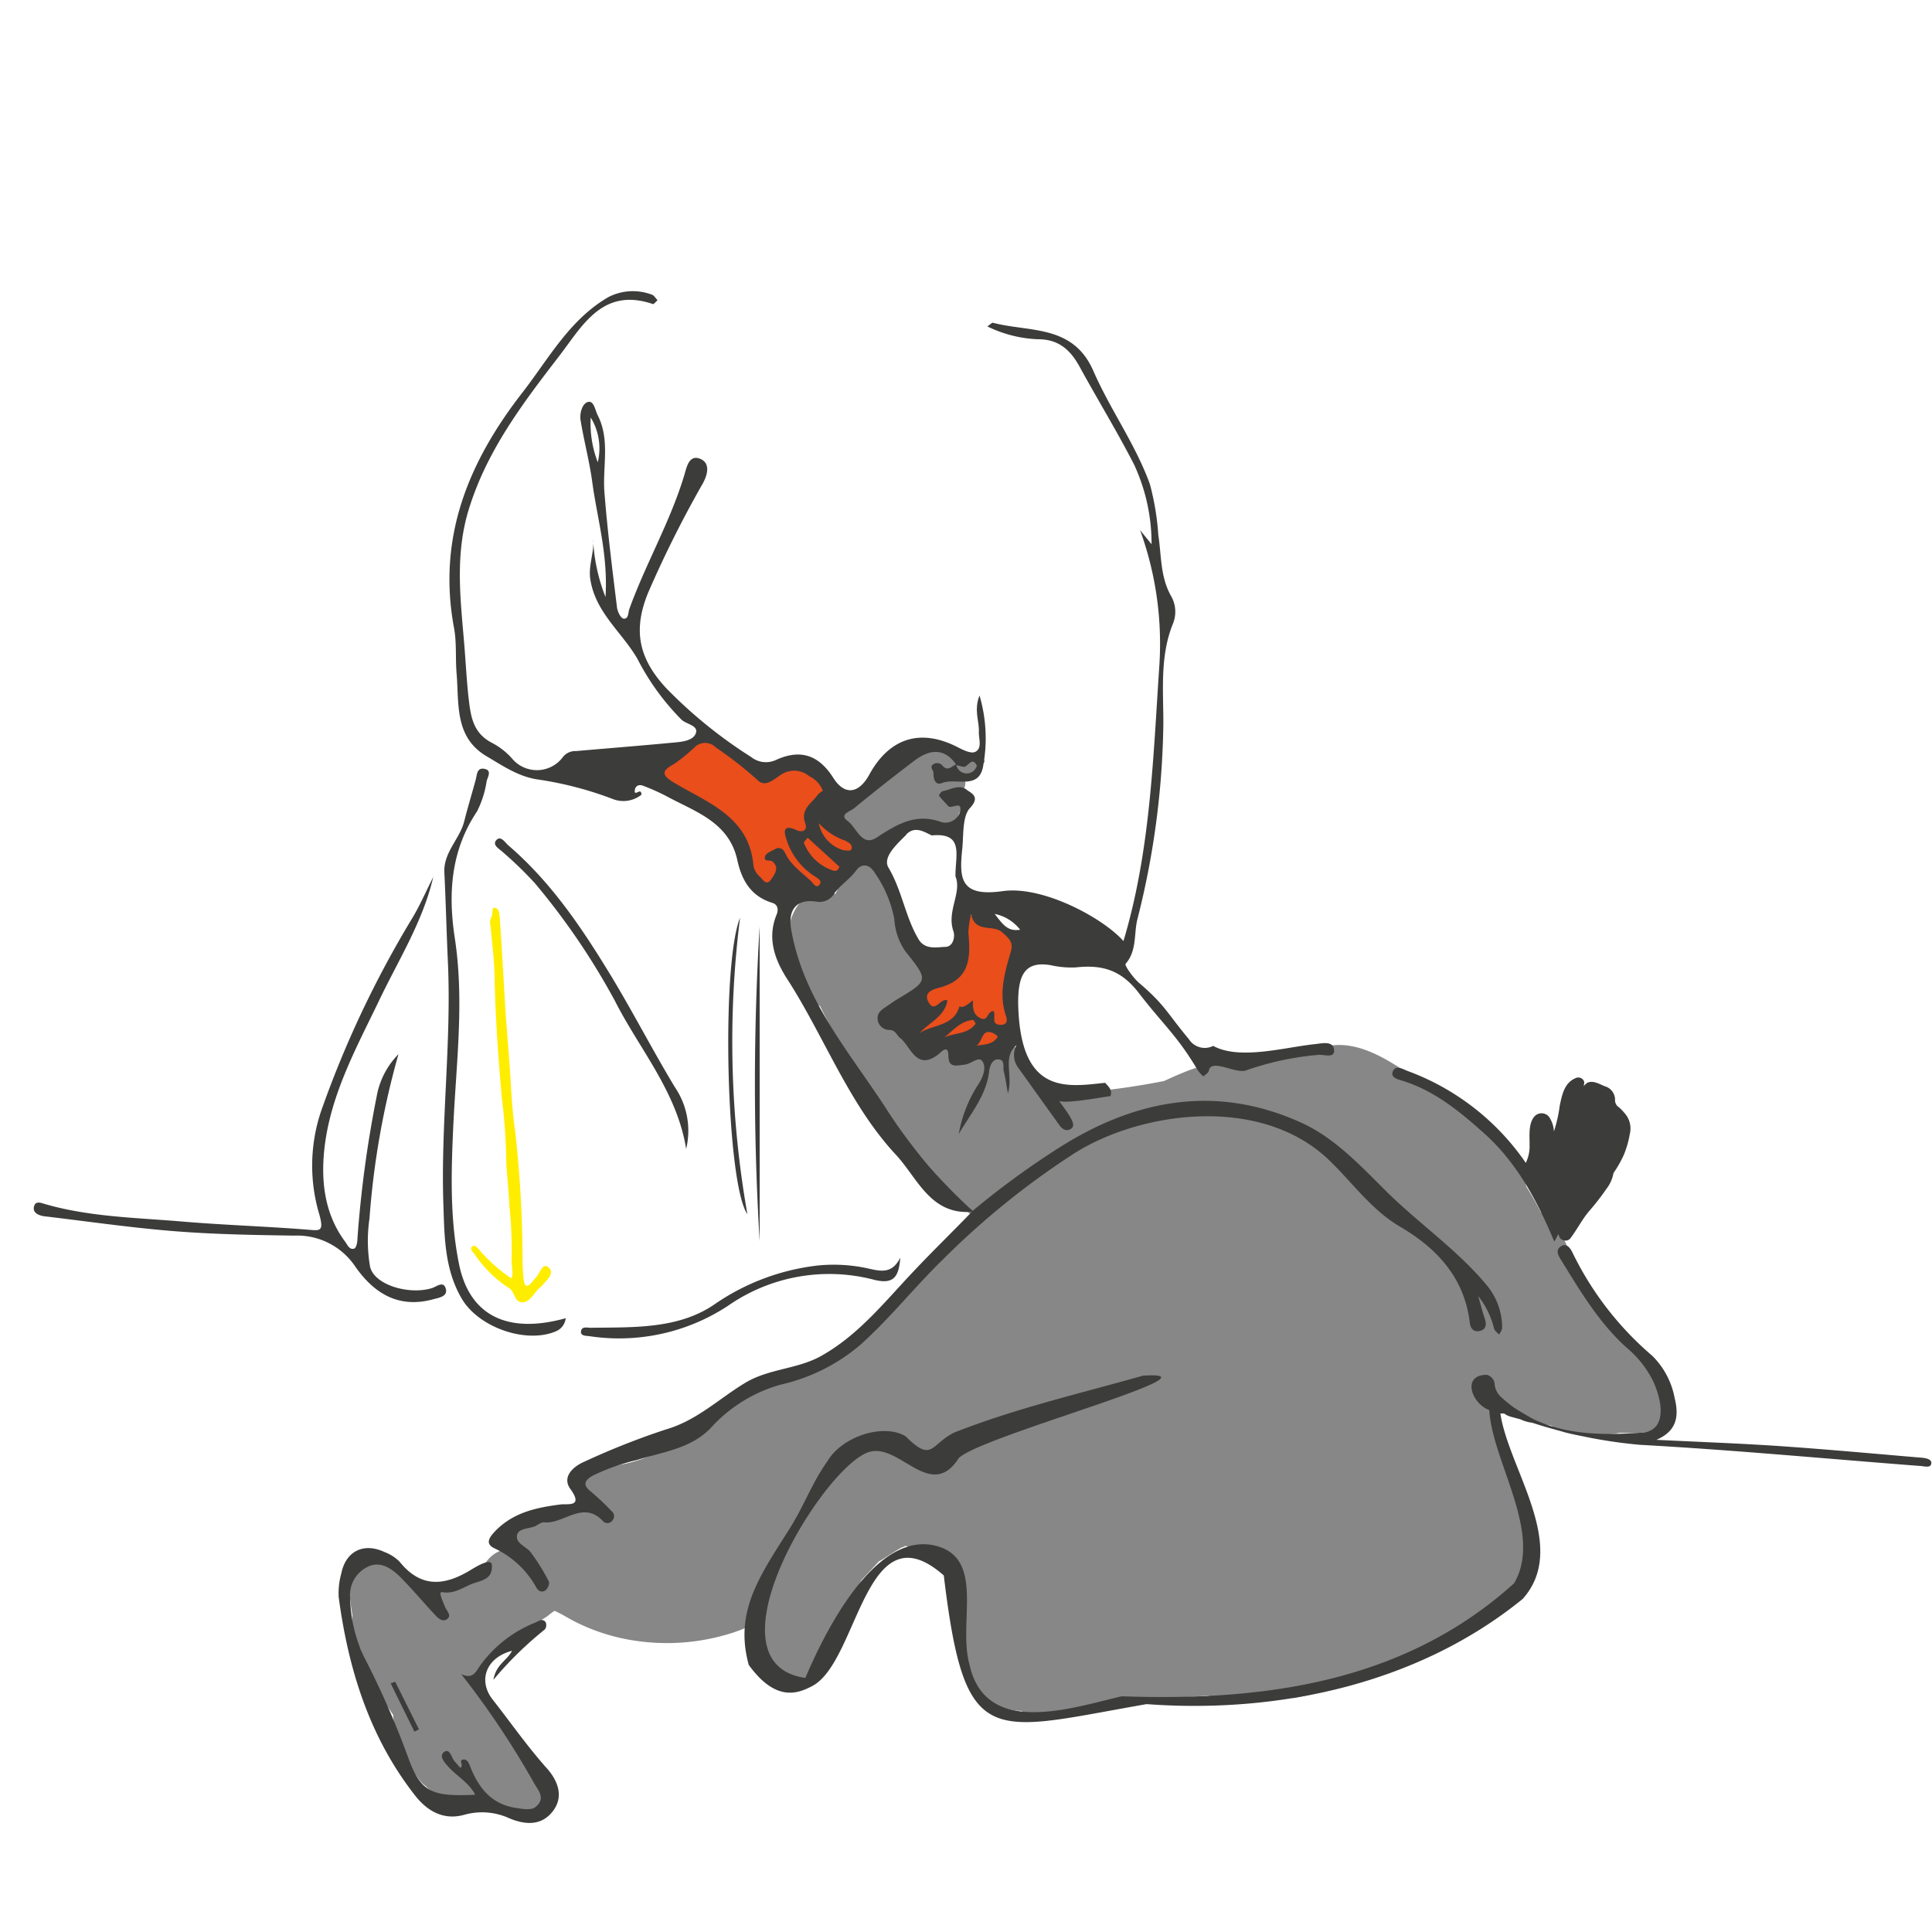 <svg xmlns="http://www.w3.org/2000/svg" viewBox="0 0 200 200"><defs><style>.cls-1{fill:#878787;}.cls-2{fill:#3c3c3b;}.cls-3{fill:#e94e1b;}.cls-4{fill:#ffed00;}</style></defs><g id="color"><path class="cls-1" d="M172.44,146.62a2.08,2.08,0,0,0-.32-1.37h0a2,2,0,0,0,0-.24s0,0,0-.05a1.61,1.61,0,0,0-.14-.62,2.38,2.38,0,0,0-.05-.26,9.87,9.87,0,0,0-4.65-6.24.83.83,0,0,0-.18-.07,47.67,47.67,0,0,0-3.76-5.2c-.05-.07-.14-.17-.23-.27a12.78,12.78,0,0,0-1.33-4.24,4.29,4.29,0,0,0-1.39-1.75,2.46,2.46,0,0,0-.88-.8,27.45,27.45,0,0,0-1.49-2.64,11.25,11.25,0,0,0-.84-2.22,8.34,8.34,0,0,0-1.89-2.53.5.5,0,0,0-.14-.27,14.44,14.44,0,0,0-3.3-2.66l-.12-.08a3.29,3.29,0,0,0-1.31-1.17,12,12,0,0,0-2.08-1c-.52-.43-1.07-.83-1.62-1.2-2.22-1.47-4.77-3.3-7.52-3.54a6.34,6.34,0,0,0-2.8.39,20.81,20.81,0,0,0-4.22.58l-1,.23a24.62,24.62,0,0,0-3,.65l-.23,0c-2.61-.34-5,.74-7.46,1.86A78.5,78.5,0,0,1,108,113.34l-.18-.38a1.48,1.48,0,0,0-.41-.49l-.09-.61a.73.73,0,0,0-.23-.39c0-.14,0-.27-.07-.41s-.47-.56-1-.93a4.92,4.92,0,0,1,.21-.65c.08-.18-.08-.4-.19-.51a2.42,2.42,0,0,0-1.65-.65c-.17,0-.4.05-.48.24s-.06.2-.1.3a5.34,5.34,0,0,0-1-.47c0,.08,0,.15,0,.22-.17-.07-.67-.27-.66-.21.06.37.1.73.14,1.1a2.13,2.13,0,0,0-1.19-.27,4.89,4.89,0,0,1-1.94,0l-.08,0s0-.13,0-.31a2.55,2.55,0,0,0-3.08-1.57,2.25,2.25,0,0,1-1.78,0c-.3-.58-.58-1.15-.85-1.74a3.32,3.32,0,0,0-.62-.88,13.08,13.08,0,0,1,2.31-1.54,2.16,2.16,0,0,0,.89-3.08,44.47,44.47,0,0,1-3-4.48,2.07,2.07,0,0,0-.17-.24c-.42-1.42-.78-2.86-1.07-4.32a2.49,2.49,0,0,0-2.75-1.61,2.39,2.39,0,0,0-2.16,2.2,2.59,2.59,0,0,1-.33.89l0,0a2.35,2.35,0,0,0-.42-.15c-2.83-.59-4.39,2-4.47,4.5-.12,0-.22-.07-.21-.05.07.25.16.49.23.73s0,.21,0,.32a14.27,14.27,0,0,0,1.38,4.26,5.59,5.59,0,0,0,1.92,2c.48,1,1,2,1.58,3,1,1.73,1.93,3.45,3,5.11a3,3,0,0,0,.87.84h0c-.06,0-.51-.2-.33,0l1.26,1.62a6.23,6.23,0,0,0,1.11,1.42q3,3.77,6.22,7.34a1.29,1.29,0,0,0,.17.16l1,1.37a4.47,4.47,0,0,0,1.26,1.08,114.93,114.93,0,0,0-12.26,13.26,2.51,2.51,0,0,0-1,.46l-1.71,1.28c-1.57.48-3.12,1-4.64,1.62a43.59,43.59,0,0,0-6.75,3.66c-3.67,2.34-7.58,5.31-12.11,5.4-1.4,0-2.76.91-2.43,2.45l.42,1.94a12.39,12.39,0,0,1-1.27.3,10.29,10.29,0,0,0-3.24,1.11,4.76,4.76,0,0,0-.47.31c-1.24,0-2.52.63-2.61,1.91a4.51,4.51,0,0,0,0,.52,3.23,3.23,0,0,0-2.92,1.86l-.16.47-1.84.79a4.41,4.41,0,0,0-.56.3.45.45,0,0,0-.28,0c-.6.24-1.22.45-1.84.64a8.28,8.28,0,0,0-2.76-.3l-.39-.92a1.41,1.41,0,0,0-1.25-.91c-.05-.14-.09-.29-.15-.43-.83-2-4.73-.4-4.71,1.46a25.5,25.5,0,0,0,.37,3.91,6.23,6.23,0,0,0,.87,3.56,25.24,25.24,0,0,0,3.37,6.8,1.22,1.22,0,0,0,0,.33A12.43,12.43,0,0,0,43.22,184a3.37,3.37,0,0,0,.81.87,10.21,10.21,0,0,0,.77.69,2.41,2.41,0,0,0,2.23.37,16.4,16.4,0,0,0,1.81.11,5.2,5.2,0,0,1,2.76.94,4.27,4.27,0,0,0,4.45-.24c.66-.4,1.82-1.86.83-2.57s-2-1.47-3-2.24c.43-.24.73-.57.39-.94a32.31,32.31,0,0,1-4.3-6l-.4-.91a.35.35,0,0,0,0-.11c0-.14-.1-.26-.15-.4a1,1,0,0,0,.22-.14l1.29-1.79a26.74,26.74,0,0,0,4.67-3.28,1.92,1.92,0,0,0,.5-.7,4.41,4.41,0,0,0,.66-.43c.2-.17.42-.32.63-.48.11.05.23.09.34.15.75.37,1.45.83,2.21,1.18a20.47,20.47,0,0,0,5,1.63,22.19,22.19,0,0,0,10.94-.7,19.09,19.09,0,0,0,2.74-1.16c-.58,2.67-.35,5.25,2.78,5.87.92.18,4.26.09,4.52-1.15a35,35,0,0,1,3.26-9L91,161.62l.2-.1c.66-.4,1.37-.89,2.12-1.32.13,0,.25-.1.37-.15l.11,0a7.52,7.52,0,0,1,5.74,6c.57,2.83-.09,6.17,1.62,8.68a5.76,5.76,0,0,0,4.58,2.38c.69.5,1.89,1.28,2.6,1,5.34-2.13,11.08-2.17,16.75-2.58a1.4,1.4,0,0,0,1.05.43,24.54,24.54,0,0,0,6.68-.93l.11.12c.23.2.72.69,1,.63a31.93,31.93,0,0,0,10.07-3.56,2.82,2.82,0,0,0,1.17-.13,30.73,30.73,0,0,0,11-6.66,4.47,4.47,0,0,0,.42-.45,1.65,1.65,0,0,0,.25-.15,4.06,4.06,0,0,0,1.31-3.73c1.36-1.05,1-2.59.34-4.08s-1.34-3-1.95-4.6c-.78-2-1.49-4-2.14-6,0-.31-.11-.61-.16-.92,0-.13,0-.25-.05-.38a3.5,3.5,0,0,0,.38.39,4.91,4.91,0,0,0,3,1l.25.11a3.36,3.36,0,0,0,.45.14c.24.11.48.19.72.28a3.82,3.82,0,0,0,1.48.5l.15.05a4.65,4.65,0,0,0,1.5.73c.5.12,1,.22,1.51.29l.36,0c.48,0,1,0,1.46,0h.18c.34,0,.68-.08,1-.13a8.15,8.15,0,0,0,1-.15l.13,0h0c1,0,2.81.15,3.89-.48.51-.12.91-.43.84-1A1.29,1.29,0,0,0,172.44,146.62Zm-47.31-32.19.55-.12-1.46.79c-.25,0-.5,0-.75.06C124,114.93,124.58,114.69,125.13,114.43Z"/><path class="cls-1" d="M101.88,78.69a1.07,1.07,0,0,0-.6-.19,4.23,4.23,0,0,0-.71,0,2.45,2.45,0,0,0-.29-.35c-.06-.06-.23-.27-.32-.23-.37.19-.74.35-1.12.5a2,2,0,0,0-1.46-.89h-.13a3.32,3.32,0,0,0-.62-.32c-.71-.24-1,.23-1.12.8l-.15,0a.87.87,0,0,0-.38.15,10.85,10.85,0,0,0-3.93,2.55,31.55,31.55,0,0,0-2.47,2.16,1.18,1.18,0,0,0-.3.1,4.61,4.61,0,0,0-1.85,1.22c-.12.06-.14.13-.08.22a.35.35,0,0,0,.26.25,2.7,2.7,0,0,0,.61.25,4.4,4.4,0,0,0,.62.18,4.6,4.6,0,0,0,.77,1.55c.51.65,1.44,1.56,2.2.78.16-.17.33-.33.5-.5a23.73,23.73,0,0,1,2-1.66l3.23-.23a1.68,1.68,0,0,0,1.65.7,1.34,1.34,0,0,0,.8-.75,3.15,3.15,0,0,0,.24-.67l.06-.14a2.47,2.47,0,0,0,.32-2.3,1.08,1.08,0,0,0,.29-.51,2.15,2.15,0,0,0,0-.76,17,17,0,0,0,1.58-.67c.07,0-.12-.39-.11-.37s-.12-.22-.19-.33a1.54,1.54,0,0,0,.66-.27C101.89,78.94,102,78.8,101.88,78.69Z"/></g><g id="destacado"><path class="cls-2" d="M167.94,117.19a6.27,6.27,0,0,0-.56-1.75l0,0a1.24,1.24,0,0,0-.1-.36,2.49,2.49,0,0,0-.71-1.51,2.9,2.9,0,0,0-1.76-.73c-1.54-.17-2.66,1.13-3.15,2.41-.24.63-.35,1.31-.56,1.94-.11.34-.24.68-.37,1h0l-.12.26a2.65,2.65,0,0,0-.53.27c0-.51,0-1,0-1.55v-.39c0-.11,0-.22,0-.34l-.51-.25-.25-.12a.15.15,0,0,1-.05-.07s0-.06,0-.09,0,.09,0,.11,0,.62,0,.65c0,.59,0,1.18,0,1.77v1.2l-.17.14a2.57,2.57,0,0,0,0,3.54l.06,0c.11.17.22.34.32.52l.06.12c0,.18.11.35.16.53a2.38,2.38,0,0,0,1,1.37c0,.19,0,.39,0,.59s0,.34,0,.52h0a.31.31,0,0,0,0,.1.61.61,0,0,0,.12.16c.09.1.2.18.29.28a3.69,3.69,0,0,1,.29.4c.19.23.5.35.73.1a1.72,1.72,0,0,0,.22-.37c.08-.16.15-.32.22-.48.14-.33.26-.68.37-1a3,3,0,0,0,1.31-1.06,22,22,0,0,0,1.55-2.3,16.92,16.92,0,0,0,.76-1.68l.11-.26,0-.1h0a3,3,0,0,1,.16-.31,1.76,1.76,0,0,1,.14-.23s0,0,0,0l.21-.24a4.35,4.35,0,0,0,.32-.43A3.41,3.41,0,0,0,167.94,117.19Z"/><path class="cls-3" d="M85.74,83.85a4.14,4.14,0,0,0-1.55-4.1,2.92,2.92,0,0,0-2.17-.6c-.65.09-1.18.58-1.8.69a1.39,1.39,0,0,0-.56.27,5.77,5.77,0,0,1-.9-.19,5.85,5.85,0,0,1-1.15-.51,5.57,5.57,0,0,1-.84-.67c-1-1-2.09-2.16-3.61-2.12a7.79,7.79,0,0,0-2.1.57L69,77.86c-2,.66-.81,3.81.7,4.42s3,1.32,4.44,2.08a3,3,0,0,0,1.5.66l.17.15.08.06a9.54,9.54,0,0,0,.67,3.56,7.67,7.67,0,0,0,2.4,3.45c2.54,1.91,5.36.74,7.52-1.09,1.05-.9,1.94-1.75,2-3.23A4.32,4.32,0,0,0,85.74,83.85Z"/><path class="cls-3" d="M105.35,98.78a2.28,2.28,0,0,0-.42-1.17c0-.06-.24-.31-.44-.55a3.21,3.21,0,0,0-.56-.94c-.74-.84-2.31-1.79-3.49-1.32a1.16,1.16,0,0,0-.61,1.78c0,.09.12.16.17.25a.62.62,0,0,1,0,.16c-.08.28-.27.67-.4,1-.34.8-.67,1.61-1,2.4-.07.16-.14.32-.22.47s-.17.25-.18.28a3.07,3.07,0,0,1-.67.46,4.73,4.73,0,0,0-1.69,1.35.78.78,0,0,0-.12.4,8.87,8.87,0,0,0-1.49,2.06c-.56,1,.58,2.14,1.36,2.58s2.06.88,2.74.21a5.59,5.59,0,0,0,1.43.82,3.33,3.33,0,0,0,4.78-3.15c0-1.06-.27-2.18-.26-3.14a21.13,21.13,0,0,1,.86-2.87A2.6,2.6,0,0,0,105.35,98.78Z"/></g><g id="Capa_3" data-name="Capa 3"><path class="cls-2" d="M91.72,114.74c-3.83-5.88-8.53-11.23-9.81-18.48-.36-2,.46-3.23,2.56-2.93a1.79,1.79,0,0,0,1.92-.87C87,91.6,88,91,88.66,90.07c.51-.65,1.29-.72,1.92.32a12.43,12.43,0,0,1,2,4.75,6.47,6.47,0,0,0,1.16,3.36c2.4,3,2.37,3-.8,4.91-.45.27-.88.59-1.32.88s-.86.64-.76,1.28a1.21,1.21,0,0,0,1.22,1.05c.63,0,.77.58,1.1.83,1.11.86,1.67,3.51,4,1.66.18-.14,1-1.09,1,.19s.82,1,1.63.92,1.55-1,1.94-.27-.08,1.74-.62,2.53a13.79,13.79,0,0,0-1.88,4.91c1.22-2.1,2.87-4,3.15-6.52.07-.56.34-1.27,1-1.2s.4.79.51,1.23c.16.61.24,1.25.43,2.29.56-1.93-.6-3.73.89-5a2.18,2.18,0,0,0,.14,2.29l4.3,6c.32.46.77.68,1.23.35s.13-1-1.26-2.85c.92.28,4.58-.43,5.31-.51.24-.64-.21-1-.55-1.38-4,.43-8.84,1.31-9-8.29,0-2.81.65-4.33,3.34-3.89a9.85,9.85,0,0,0,2.58.24c2.68-.3,4.68.19,6.55,2.62,2.57,3.34,4,4.43,6.15,8.07a3.47,3.47,0,0,0,.56.59c.19-.19.52-.36.55-.57.22-1.36,2.84.36,3.88-.06a30.36,30.36,0,0,1,7.47-1.6c.56-.07,1.72.42,1.62-.54s-1.29-.64-2-.57c-3.09.32-7.78,1.68-10.51.18a1.94,1.94,0,0,1-2.52-.7c-2.19-2.61-2.48-3.55-5.12-5.79-.63-.53-1.56-1.84-1.43-2,1.18-1.36.85-3.06,1.21-4.57a86.08,86.08,0,0,0,2.7-20.34c0-3.46-.36-7,1-10.32a3.27,3.27,0,0,0-.19-2.83c-1.14-2-1-4.19-1.33-6.32a27.49,27.49,0,0,0-.87-5.27c-1.49-4.13-4.11-7.73-5.85-11.72-2.11-4.85-6.61-4-10.41-5-.12,0-.29.19-.57.38a13,13,0,0,0,5.27,1.33c2.12,0,3.34,1.12,4.29,2.86,1.85,3.38,3.87,6.68,5.63,10.11a19.46,19.46,0,0,1,1.81,8.25l-1.19-1.46a34.42,34.42,0,0,1,2,13.93c-.65,9.66-.92,19.27-3.72,28.61-2.12-2.4-8.36-5.76-12.5-5.17-4.39.62-4.51-1.29-4.19-4.34.15-1.46,0-3.36.78-4.24,1.17-1.23.1-1.58-.34-1.93-.73-.58-1.63,0-2.45.16-.16,0-.43.43-.39.48.28.38.63.7.94,1.06s1.43-.6,1.26.49a1.59,1.59,0,0,1-1.91,1.19c-2.69-1-4.63.2-6.76,1.59-1.53,1-2.07-1.06-3-1.73s.31-1,.65-1.29c2.07-1.7,4.18-3.37,6.34-5,1.48-1.09,3-1.32,4.24.44-.44.17-.82.75-1.37.17a.73.73,0,0,0-.91-.23c-.59.31,0,.68-.06,1,0,.62.21,1.24.86,1,1.43-.59,3.81.72,4.27-1.69A15.69,15.69,0,0,0,101.4,72c-.61,1.53,0,2.69-.07,3.84,0,.69.36,1.65-.39,2-.46.2-1.28-.22-1.86-.52-3.8-1.93-7-.93-9.08,2.85-1.09,2-2.56,2.22-3.74.35-1.51-2.38-3.42-3-5.93-1.85a2.46,2.46,0,0,1-2.58-.31,48.22,48.22,0,0,1-8.81-7.15c-2.86-3.1-3.41-6-1.86-9.82A114.91,114.91,0,0,1,72.78,50c.49-.92.77-2.1-.34-2.52s-1.36.89-1.58,1.63c-1.44,4.84-4,9.2-5.71,13.93-.13.35-.06,1.07-.61,1-.3-.07-.62-.74-.67-1.17-.49-4-1-8-1.31-12.05-.17-2.62.6-5.32-.69-7.84-.26-.52-.39-1.53-1-1.37s-.88,1.18-.77,1.89c.35,2.14.92,4.25,1.21,6.4.51,3.78,1.65,7.51,1.37,11.9a18.76,18.76,0,0,1-1.29-6.05c.17,1.43-.51,2.73-.28,4.22.53,3.45,3.3,5.49,4.89,8.26a25.25,25.25,0,0,0,4.56,6.28c.51.47,1.7.58,1.49,1.34s-1.29.93-2.1,1c-3.44.33-6.88.6-10.32.9a1.63,1.63,0,0,0-1.42.7,3.35,3.35,0,0,1-5.11.18,7.26,7.26,0,0,0-2.17-1.73c-1.94-1-2.19-2.69-2.4-4.46s-.31-3.75-.46-5.62c-.39-4.7-1-9.34.45-14.06,1.86-6.09,5.59-11,9.35-15.88,2.41-3.13,4.49-7.2,9.73-5.4.1,0,.31-.26.47-.4-.2-.2-.36-.52-.6-.58a5.53,5.53,0,0,0-4.46.24c-4,2.3-6.15,6.29-8.84,9.78C48.55,47.71,45.24,55.56,47,65c.29,1.55.13,3.18.27,4.76.26,3.16-.24,6.63,3.21,8.59,1.67,1,3.3,2.09,5.26,2.35a36.78,36.78,0,0,1,7.66,2,3,3,0,0,0,3-.43c0-.86-.8.31-.68-.5.06-.41.42-.62.9-.41a22.46,22.46,0,0,1,2.26,1c3,1.65,6.58,2.68,7.45,6.69.46,2.11,1.43,3.75,3.64,4.42.58.18.62.75.42,1.22-1,2.43-.18,4.66,1.07,6.61,3.88,6,6.39,13,11.32,18.28,2.21,2.38,3.57,6.31,8,5.85A52.13,52.13,0,0,1,91.72,114.74Zm6-7.31c.92-.73,1.68-1.72,3-1.85.07,0,.3.36.26.42C100.14,107.12,98.75,106.88,97.71,107.43Zm3.38.81c.69-.52.49-1.78,1.69-1.3a1.33,1.33,0,0,1,.5.37C102.84,108.08,102.07,108.12,101.09,108.24Zm4.54-12c-1.33.23-1.83-.55-2.67-1.63A4.43,4.43,0,0,1,105.63,96.28Zm-5.39.23a9.1,9.1,0,0,1,.28-1.82c.44,2,2.24,1,3.21,1.86.69.61,1.19,1,.9,2-.63,2.18-1.29,4.36-.5,6.66.12.36.2.91-.52.92-1.12,0-.48-.93-.77-1.42-.67,0-.55,1.09-1.31.75s-.88-1-.81-1.88c-.59.49-1.11.87-1.4.62-.59,2.11-2.8,1.88-4.14,2.79,1-1.11,2.6-1.71,2.89-3.39-.75-.28-1.29,1.37-1.95.2s.76-1.41,1.27-1.56C100.5,101.31,100.47,99,100.24,96.51Zm-6.42-10.1c.78-.78,1.59-.41,2.38,0,.09,0,.18.12.27.11,3.38-.31,2.39,2.11,2.43,4.25.69,1.66-.94,3.6-.21,5.68.18.51,0,1.59-.83,1.61s-2.1.34-2.77-.77c-1.38-2.3-1.7-5-3.1-7.39C91.3,88.76,92.83,87.41,93.82,86.41Zm5.82-7c.52.2.93-1.19,1.47-.11,0,.12-.24.53-.45.63A1.1,1.1,0,0,1,99,79.2ZM61.88,47.85a11.14,11.14,0,0,1-.73-4.63A6.1,6.1,0,0,1,61.88,47.85ZM86.22,90.11a4.82,4.82,0,0,1-3-2.87c0-.12.26-.34.39-.52l3.28,3C86.78,90.08,86.55,90.24,86.22,90.11Zm1.39-3c.34.12.74.44.49.87-.07.12-.63.08-.9,0a3.62,3.62,0,0,1-2.44-2.77A6.58,6.58,0,0,0,87.61,87.06Zm-6.39,1.12a.66.66,0,0,0-1-.32c-.37.2-.9.39-1,.71-.25.65.49.35.74.56.71.62.31,1.18-.07,1.77-.55.85-.89.12-1.21-.18A2,2,0,0,1,78,89.65c-.41-5.05-4.63-6.5-8.13-8.57-1.38-.82-1.47-1.24-.08-2A18.06,18.06,0,0,0,72,77.27a1.55,1.55,0,0,1,2.11.11,40.69,40.69,0,0,1,4.31,3.37c.83.85,1.75-.15,2.52-.61a2.42,2.42,0,0,1,2.83.21,2.76,2.76,0,0,1,1.41,1.51,2.14,2.14,0,0,0-.51.4c-.63.9-1.86,1.5-1.3,3,.23.63-.23,1-.95.66-1.32-.59-1.31.09-1,1a7,7,0,0,0,2.93,3.8c.31.2.81.48.47.88s-.63-.15-.85-.37C83,90.3,81.8,89.53,81.22,88.18Z"/><path class="cls-2" d="M89,139.27c3.08-2.74,5.64-6,8.55-8.83a82.85,82.85,0,0,1,13.59-11c6.81-4.36,19.32-6.19,26.45.66,2.4,2.3,4.34,5.12,7.35,6.89,3.78,2.21,6.67,5.28,7.21,9.94.08.64.43,1,1.07.84s.68-.7.48-1.28-.35-1.17-.68-2.32a8.6,8.6,0,0,1,1.65,3.39c.09.23.34.4.53.6.1-.24.31-.49.3-.72a6.86,6.86,0,0,0-1.58-4.38c-3.14-3.78-7.23-6.52-10.68-10-2.59-2.58-5.19-5.32-8.51-6.83-8.62-3.92-16.88-2.53-24.76,2.37a86,86,0,0,0-9.24,6.71l0,0h0l0,0c-2,2.09-4.14,4.15-6.14,6.28-3,3.16-5.69,6.59-9.57,8.77-2.47,1.39-5.44,1.31-7.89,2.8-2.7,1.63-5,3.89-8.18,4.81a77.61,77.61,0,0,0-8.47,3.35c-1.22.52-2.31,1.61-1.44,2.81,1.39,1.92-.27,1.52-1,1.61-2.58.33-5,.84-6.9,2.89-.55.61-.87,1.19,0,1.63a9.6,9.6,0,0,1,4.37,4.06c.18.36.59.61,1,.28.21-.19.41-.68.31-.87a20.7,20.7,0,0,0-1.89-3.05c-.46-.58-1.51-.89-1.42-1.69s1.21-.71,1.89-1c.31-.13.63-.43.92-.4,2,.23,4.07-2.38,6.15-.07a.63.63,0,0,0,.92-.11.68.68,0,0,0-.1-1,26.42,26.42,0,0,0-2.12-2c-.87-.68-.67-1.14.15-1.63a21.45,21.45,0,0,1,4.61-1.64c2.65-.84,5.54-1.15,7.62-3.29a15.4,15.4,0,0,1,7.25-4.51A19.23,19.23,0,0,0,89,139.27Z"/><path class="cls-2" d="M51,175.94c-1.56-2-.66-4.35,2-5.05-.48,1-1.65,1.38-1.92,3a37.53,37.53,0,0,1,5.32-5.21.75.75,0,0,0,.09-.74c-.28-.42-.67-.18-1,0a12.92,12.92,0,0,0-5.85,4.57c-.38.58-.75,1.37-1.91.78a88.12,88.12,0,0,1,7.59,11.36c.4.67,1,1.36.43,2.1s-1.39.54-2.26.42c-2.6-.37-3.92-2.05-4.81-4.28-.14-.35-.29-.81-.76-.74s.13.61-.27.85c-.19-.2-.37-.42-.56-.63-.36-.38-.51-1.45-1.12-1s.17,1.23.57,1.66c.86.9,2,1.53,2.66,2.76-4.67.23-5.69-.34-7-4a88.09,88.09,0,0,0-4.48-10.2,14.79,14.79,0,0,1-1.47-6.15,3.23,3.23,0,0,1,2.06-3.35c1.3-.47,2.42.44,3.31,1.35,1.18,1.21,2.26,2.5,3.42,3.74.32.34.78.78,1.25.42s0-.79-.18-1.17c-.65-1.51-.63-1.66-.26-1.6,1.33.2,2.27-.67,3.39-1s1.73-.65,1.68-1.77c0-.51-.52-.56-2.09.4-2.75,1.7-5.22,2-7.47-.8a4.42,4.42,0,0,0-1.57-1c-2.14-1-4-.09-4.46,2.23a7.57,7.57,0,0,0-.27,2.44c1,7.46,3.18,14.51,7.91,20.54,1.26,1.61,2.94,2.59,5.08,2a6.77,6.77,0,0,1,4.68.36c1.77.74,3.44.74,4.57-.83s.34-3.24-.81-4.48C54.51,180.68,52.83,178.27,51,175.94Z"/><path class="cls-2" d="M36.7,131c2.12,3.11,4.75,4.4,8.07,3.52.61-.17,1.63-.28,1.37-1.14s-1-.12-1.54,0c-2.37.66-5.86-.39-6.29-2.25a15.8,15.8,0,0,1-.06-5,84.69,84.69,0,0,1,3-17A8.23,8.23,0,0,0,39,113.47a118.5,118.5,0,0,0-2,14.78c0,.36-.12.94-.33,1-.49.17-.7-.38-.94-.71-2.24-3-2.55-6.59-2.09-10.11.7-5.29,3.26-10,5.54-14.72,2-4.23,4.57-8.22,5.67-12.92-.75,1.47-1.4,3-2.26,4.4a107.15,107.15,0,0,0-9.37,19.89,17.67,17.67,0,0,0-.14,10.72c.47,1.76,0,1.59-1.29,1.49-4.28-.34-8.57-.47-12.84-.83-4.8-.41-9.66-.47-14.34-1.83-.4-.12-.94-.34-1.09.27s.39.89,1,1c4.5.53,9,1.19,13.51,1.55,4.13.33,8.28.4,12.42.46A7.25,7.25,0,0,1,36.7,131Z"/><path class="cls-2" d="M198.55,150.87c-4.81-.41-9.62-.85-14.44-1.18-4.21-.28-8.42-.43-12.64-.64,2.05-.88,2.38-2.35,1.89-4.32a8.26,8.26,0,0,0-2.33-4.39,32.91,32.91,0,0,1-8.22-10.62c-.21-.45-.61-1.09-1.21-.71s-.31.93,0,1.42c2,3.24,3.92,6.5,6.81,9.1a10.62,10.62,0,0,1,2.78,3.57c1.23,2.84.92,5.05-1.17,5.2-4,.3-8,.26-11.49-1.5-.45-.27-1.15-.65-1.83-1.11a12.81,12.81,0,0,1-1.37-1.13,2,2,0,0,1-.61-1.36,1.11,1.11,0,0,0-.79-.88c0-.12,0-.14,0,0-2.68,0-1.57,3,.24,3.65.31,5.37,5.6,12.76,2.57,17.93-11.54,10.42-26.22,12.2-40.62,11.7-5.25,1.22-14.14,4.27-15.77-3.33-1.17-4.25,1.56-10.72-3.22-12.18-6.16-1.87-11.39,8-13.76,13.61,0,0,0,0,0,0-10.79-1.55,2.18-22.45,6.78-23.44,3.07-.67,6.17,5,9,.84.82-2,28.37-9.3,19.17-8.69-6.58,1.86-13.21,3.39-19.57,5.9-2.46,1.25-2.22,3.13-5,.38-2.18-1.36-6.52-.08-8.1,2.58-1.75,2.49-2.31,4.5-4.14,7.34-3,4.73-5.48,8.35-4,13.74,2.8,3.86,5.08,3,6.66,2.14,4.73-2.66,5.43-18.53,13.53-11.4,2.2,18.25,4.69,16.15,21,13.32,13.46,1,28-2,38.93-10.89,4.86-5.44-1.46-13.44-2.31-19.19a2.85,2.85,0,0,1,.4,0,2,2,0,0,0,.68.33l1,.27a3.87,3.87,0,0,0,1.21.35h0a50.17,50.17,0,0,0,11.2,2.29c9.64.53,19.25,1.44,28.88,2.18.42,0,1.2.29,1.24-.27S199,150.91,198.55,150.87Z"/><path class="cls-2" d="M45.9,124.73c.11,3.32.12,6.66,1.89,9.69s6.71,4.71,9.77,3.39a1.64,1.64,0,0,0,1-1.35c-6,1.67-9.87-.26-11-5.4-1-4.77-.86-9.6-.64-14.43.3-6.51,1.16-13,.16-19.52C46.36,92.41,46.7,88,49.38,84a10.22,10.22,0,0,0,1-3.15c.11-.42.59-1.14-.29-1.27-.73-.1-.71.62-.84,1.12-.39,1.44-.83,2.87-1.19,4.31-.47,1.86-2.17,3.23-2.06,5.32.15,3,.22,6.07.36,9.11C46.76,107.86,45.61,116.28,45.9,124.73Z"/><path class="cls-2" d="M61.15,137.45c-.36,0-.91-.17-1,.34s.5.49.87.53a20.5,20.5,0,0,0,14.35-3.15,18.32,18.32,0,0,1,15.07-2.7c2.2.57,2.6-.43,2.76-2.28-1,2-2.45,1.25-3.93,1A16.58,16.58,0,0,0,84.7,131a23.51,23.51,0,0,0-10.7,4C70.25,137.6,65.58,137.39,61.15,137.45Z"/><path class="cls-2" d="M63.09,100.75c-2.94-4.82-6.11-9.5-10.46-13.23-.34-.29-.79-1.07-1.25-.55s.32.9.68,1.25a38.91,38.91,0,0,1,3.32,3.22,72.57,72.57,0,0,1,8.27,12.16c2.53,5,6.42,9.39,7.38,15.33a8,8,0,0,0-1.17-6.39C67.52,108.66,65.45,104.62,63.09,100.75Z"/><path class="cls-2" d="M78.64,128.49V95.91A270.34,270.34,0,0,0,78.64,128.49Z"/><path class="cls-2" d="M77.37,125.69A102.76,102.76,0,0,1,76.61,95C74.62,99.94,75.19,122.61,77.37,125.69Z"/><path class="cls-2" d="M40.44,174.26l2.46,5,.47-.24-2.46-4.93Z"/><path class="cls-2" d="M145.18,111.88c3.41,1.05,6.1,3.32,8.62,5.59,3.29,3,5.38,6.93,7.1,11.06.56-1,.59-1,.21-2a29.25,29.25,0,0,0-2.35-4.87.66.66,0,0,0,.09-.29c0-.53.47-1,.58-1.55a11.72,11.72,0,0,0,.11-2c0-.12,0-.24,0-.35a1.55,1.55,0,0,1,0,.21,6.7,6.7,0,0,0,.21,1,.63.63,0,0,0,.92.37,4.4,4.4,0,0,0,1.62-3c.11-.54.21-1.08.33-1.62.05-.24.1-.54.18-.83.07.59.27,1.08,1.11,1,.68-.1.63-.61.85-1.11a1.28,1.28,0,0,1,.11-.2l.32.13a6.14,6.14,0,0,1,.74.3c.12.19,0,.66.08.9a1.65,1.65,0,0,0,.46.7c.47.45,1.11.83,1.06,1.56a9.5,9.5,0,0,1-1.79,4.28.61.61,0,0,0-.05.51,11.63,11.63,0,0,1-.63,1,15.24,15.24,0,0,1-1.32,1.68c-.84,1-1.44,2.14-2.23,3.18-.48.64.61,1.27,1.08.63.66-.88,1.16-1.87,1.86-2.72a24.86,24.86,0,0,0,1.84-2.36,3.77,3.77,0,0,0,.74-1.65,11.85,11.85,0,0,0,1.05-1.84,9.64,9.64,0,0,0,.63-2.17,2.38,2.38,0,0,0-.38-2,5.89,5.89,0,0,0-.72-.78.88.88,0,0,1-.42-.83,1.46,1.46,0,0,0-1.09-1.37c-.55-.23-1.21-.64-1.8-.34a2,2,0,0,0-.36.34A1.76,1.76,0,0,0,164,112a.64.64,0,0,0-.77-.44c-1.28.45-1.52,1.73-1.77,2.92a14.51,14.51,0,0,1-.6,2.65,2.91,2.91,0,0,0-.53-1.55,1,1,0,0,0-1.54.06c-.58.76-.44,1.95-.45,2.84a3.83,3.83,0,0,1-.32,1.74c0,.06-.05.11-.07.16a25.52,25.52,0,0,0-12.2-9.5c-.53-.2-1.24-.67-1.55,0S144.71,111.73,145.18,111.88Z"/><path class="cls-4" d="M54.41,133.05c.36.26.76-.51,1.09-.83s.68-1.61,1.31-1-.21,1.29-.66,1.83a1.21,1.21,0,0,1-.16.16c-.65.48-1,1.45-1.75,1.59-1,.18-.93-1.11-1.55-1.46a12.35,12.35,0,0,1-3.57-3.52c-.17-.22-.53-.53-.24-.78s.58.17.78.4a16.82,16.82,0,0,0,3.23,2.87c.31,0,.06-1.47.07-1.68a43.68,43.68,0,0,0-.22-5.71c-.12-2.32-.33-3.93-.33-4.82a59.09,59.09,0,0,0-.46-6.4c-.36-4.07-.65-8.15-.75-12.25,0-1.86-.26-3.73-.42-5.59a1.28,1.28,0,0,1,.07-.89c.23-.33,0-1,.33-1,.5,0,.53.69.56,1.12.2,2.86.36,5.73.53,8.59.11,1.87.27,3.78.41,5.59.24,3,.26,5.13.63,7.68a119.58,119.58,0,0,1,.78,12.7C54.1,129.92,54.06,132.79,54.41,133.05Z"/></g></svg>